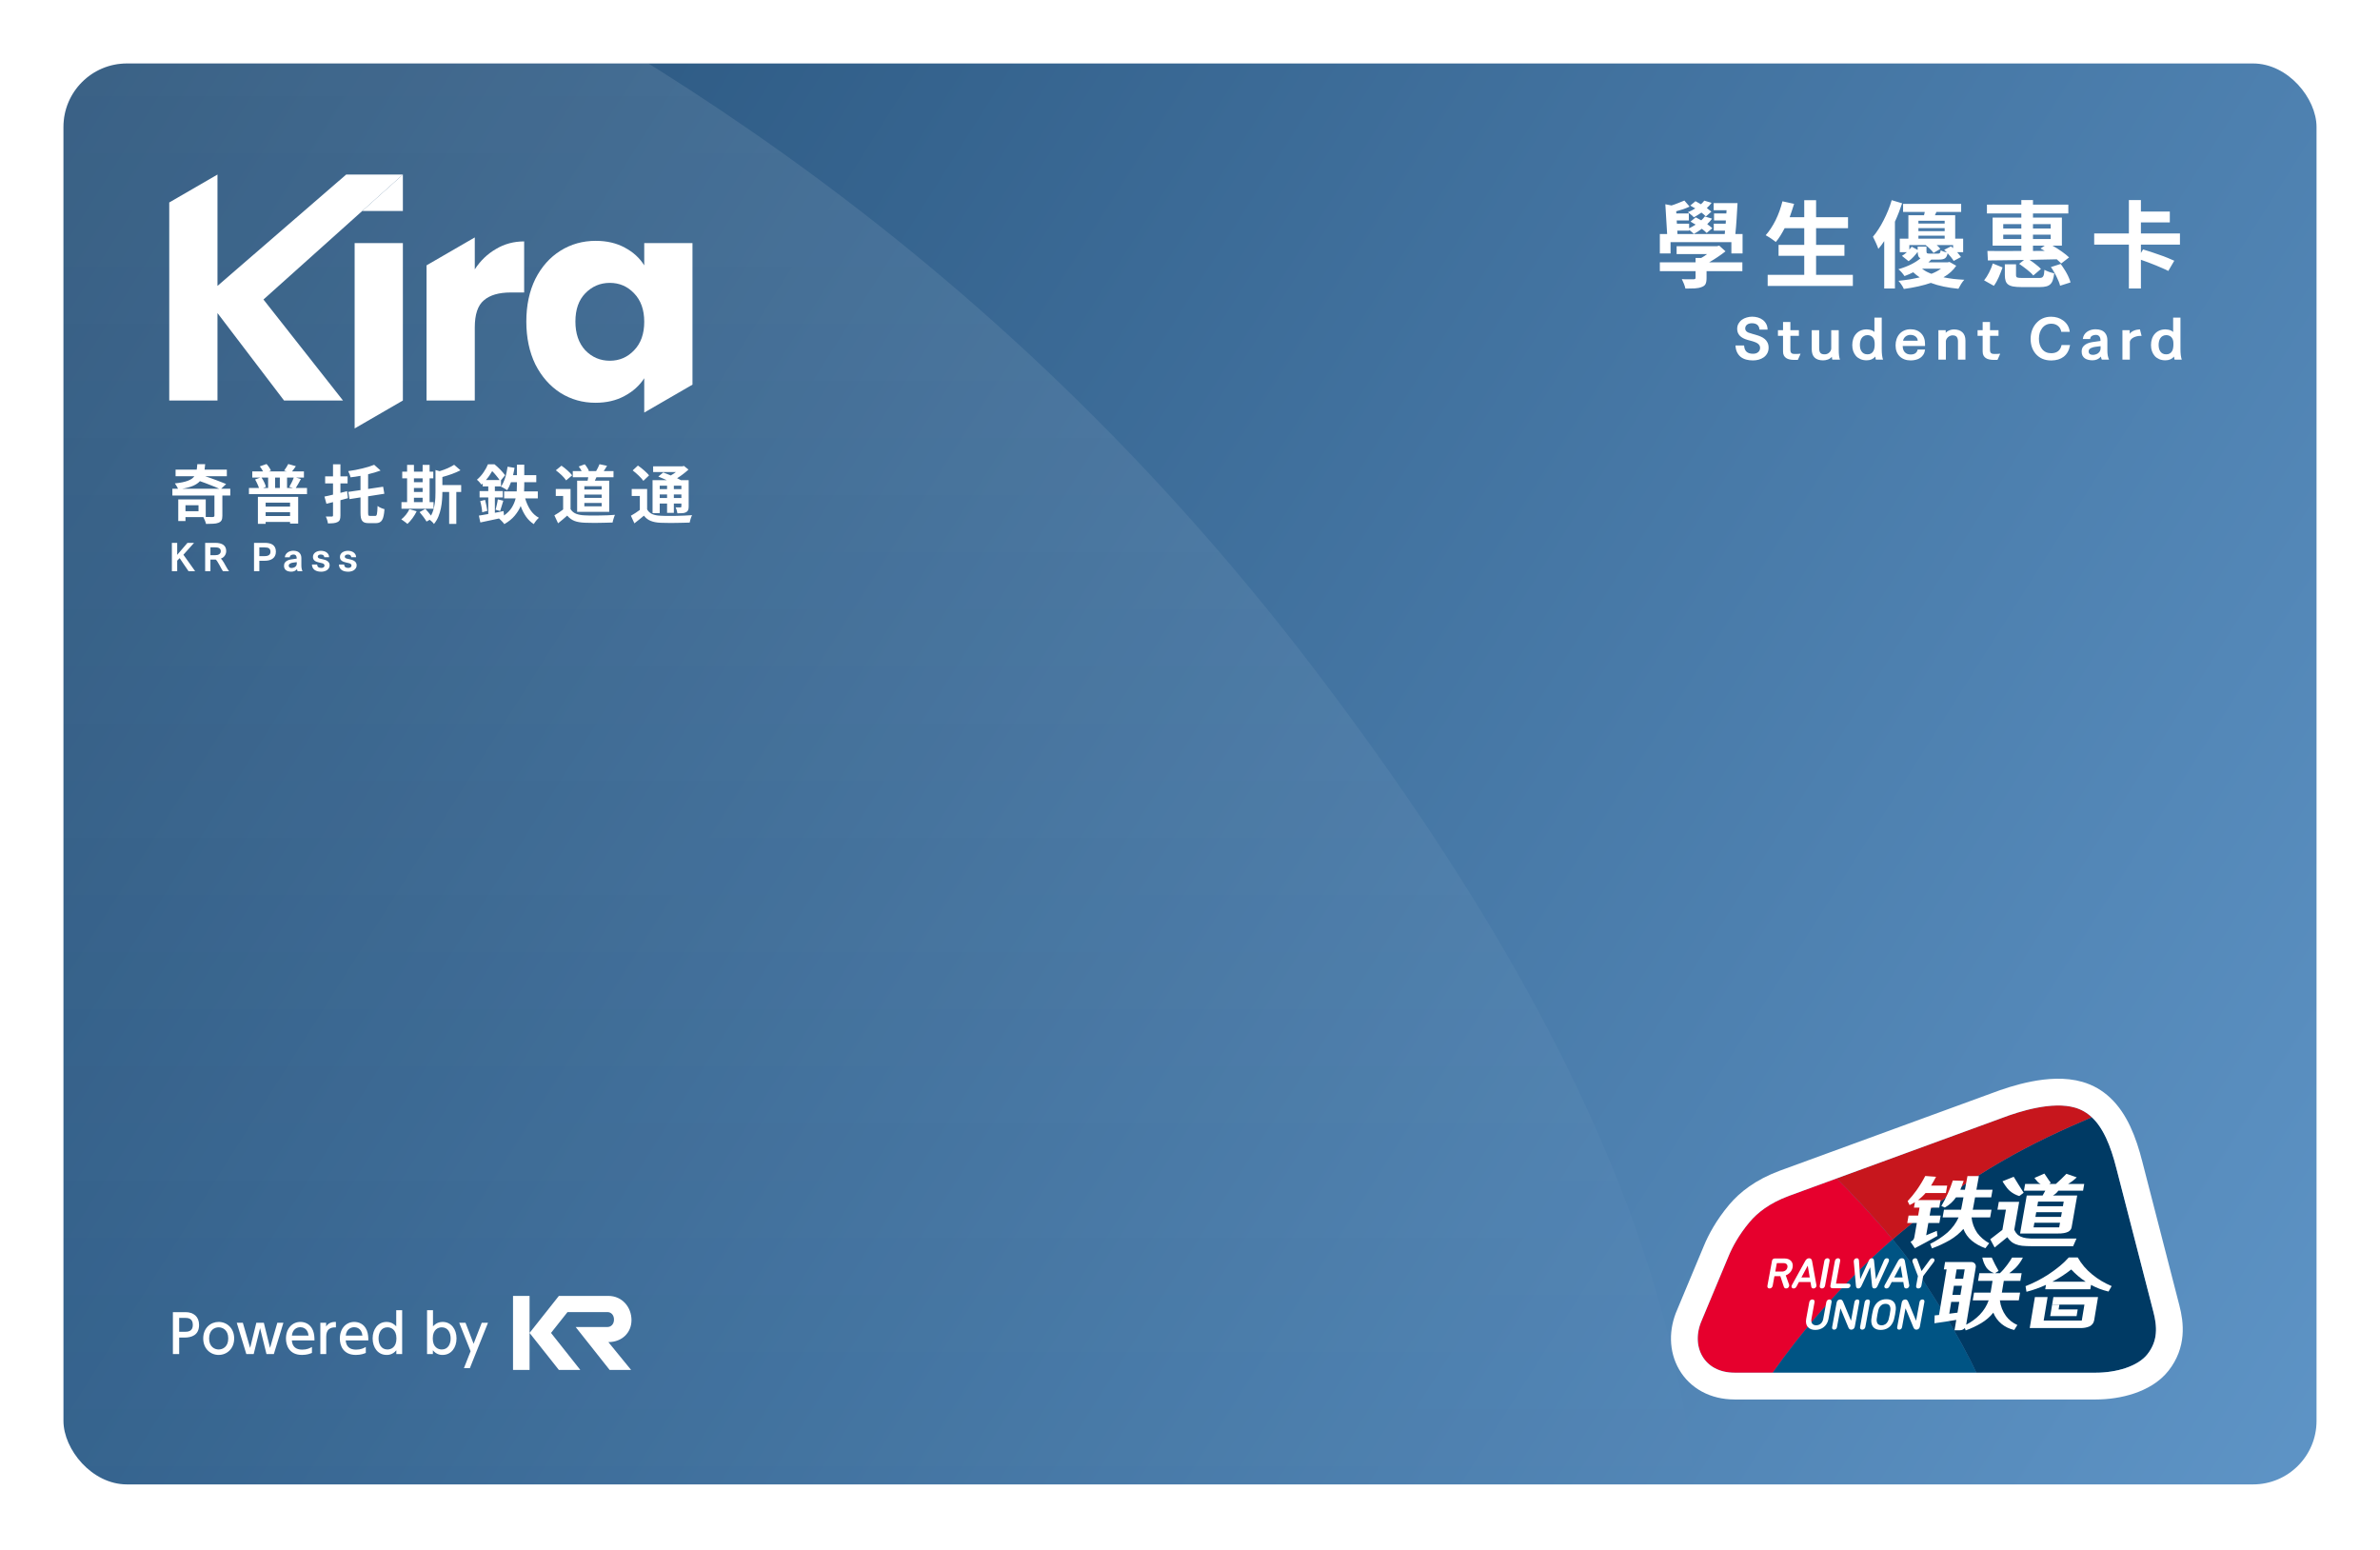 <svg width="450" height="293" viewBox="0 0 450 293" fill="none" xmlns="http://www.w3.org/2000/svg">
<g filter="url(#filter0_d_523_384)">
<g clip-path="url(#clip0_523_384)">
<rect x="12" y="8" width="426" height="268.639" rx="12" fill="url(#paint0_linear_523_384)"/>
<path opacity="0.1" d="M248.5 122.5C182.238 35.5 106.667 -2.5 68.5 -22L-20 -15.5V325H318.5C328 271 314.762 209.5 248.5 122.5Z" fill="url(#paint1_linear_523_384)"/>
<path d="M329.476 40.239V43.912H327.362V41.78H315.86V43.912H313.836V40.239H315.215L314.875 34.614L316.039 34.846C316.457 34.715 316.887 34.56 317.329 34.381C317.783 34.202 318.165 34.046 318.476 33.915L319.461 35.061C319.079 35.241 318.667 35.408 318.225 35.563C317.783 35.706 317.353 35.832 316.935 35.939L316.953 36.351H319.318V37.677H317.025L317.06 38.286H319.372V39.164C319.802 38.949 320.214 38.716 320.608 38.465C320.441 38.37 320.273 38.274 320.106 38.179C319.951 38.083 319.796 37.988 319.64 37.892L320.626 37.086C320.96 37.253 321.306 37.444 321.665 37.659C321.94 37.408 322.16 37.164 322.328 36.925L323.707 37.337C323.576 37.516 323.433 37.695 323.277 37.874C323.134 38.041 322.973 38.209 322.794 38.376C323.188 38.663 323.51 38.919 323.761 39.146L322.686 40.042C322.579 39.923 322.447 39.797 322.292 39.666C322.137 39.534 321.963 39.397 321.772 39.254C321.521 39.445 321.265 39.624 321.002 39.791C320.751 39.947 320.506 40.09 320.267 40.221C320.172 40.126 320.04 40.006 319.873 39.863C319.706 39.708 319.539 39.57 319.372 39.451V39.612H317.132L317.168 40.239H326.108L326.162 39.612H324.03V38.286H326.287L326.323 37.677H324.083V36.351H326.413L326.448 35.742H324.012V34.399H328.527C328.503 34.876 328.473 35.372 328.437 35.886C328.413 36.387 328.383 36.895 328.347 37.408C328.312 37.91 328.276 38.406 328.24 38.895C328.204 39.373 328.162 39.821 328.115 40.239H329.476ZM322.543 36.925C322.328 36.698 322.047 36.453 321.701 36.19C321.199 36.536 320.721 36.835 320.267 37.086L320.232 37.05L320.196 37.014C320.196 37.014 320.19 37.008 320.178 36.996L320.142 36.961L320.106 36.925C320.094 36.913 320.088 36.907 320.088 36.907L320.052 36.871C320.052 36.871 320.052 36.865 320.052 36.853C319.957 36.769 319.855 36.686 319.748 36.602C319.64 36.507 319.533 36.417 319.425 36.334C319.318 36.25 319.222 36.178 319.139 36.118C319.652 35.915 320.118 35.677 320.536 35.402C320.369 35.306 320.208 35.217 320.052 35.133C319.897 35.038 319.742 34.948 319.587 34.864L320.572 34.04C320.906 34.207 321.253 34.399 321.611 34.614C321.85 34.399 322.059 34.172 322.238 33.933L323.618 34.345C323.355 34.703 323.056 35.032 322.722 35.33C322.889 35.462 323.044 35.587 323.188 35.706C323.343 35.814 323.474 35.915 323.582 36.011L322.543 36.925ZM326.251 43.518C325.797 43.876 325.302 44.234 324.764 44.593C324.239 44.951 323.701 45.285 323.152 45.596H329.44V47.262H322.668V48.57C322.668 49.072 322.602 49.448 322.471 49.699C322.352 49.95 322.101 50.141 321.719 50.272C321.36 50.415 320.93 50.499 320.429 50.523C319.939 50.547 319.354 50.559 318.673 50.559C318.613 50.284 318.518 49.979 318.386 49.645C318.255 49.31 318.123 49.018 317.992 48.767C318.207 48.779 318.428 48.791 318.655 48.803C318.894 48.803 319.121 48.803 319.336 48.803H319.389C319.413 48.803 319.431 48.803 319.443 48.803H319.461C319.461 48.803 319.467 48.803 319.479 48.803H319.497C319.509 48.803 319.515 48.803 319.515 48.803H319.551C319.563 48.803 319.569 48.803 319.569 48.803H319.604C319.604 48.803 319.61 48.803 319.622 48.803H319.802C319.813 48.803 319.819 48.803 319.819 48.803H319.927C319.939 48.803 319.951 48.803 319.963 48.803C319.975 48.803 319.981 48.803 319.981 48.803H319.999C319.999 48.803 320.005 48.803 320.017 48.803H320.034C320.034 48.803 320.04 48.803 320.052 48.803H320.07H320.178C320.178 48.803 320.184 48.803 320.196 48.803H320.214C320.357 48.791 320.452 48.767 320.5 48.731C320.56 48.695 320.59 48.618 320.59 48.498V47.262H313.836V45.596H320.59V44.772H321.647C321.838 44.664 322.029 44.551 322.22 44.431C322.411 44.3 322.596 44.169 322.776 44.037H317.007V42.55H324.621L325.069 42.443L326.251 43.518ZM350.33 47.961V50.057H334.224V47.961H341.139V44.36H336.284V42.3H341.139V39.146H337.431C337.168 39.648 336.899 40.12 336.625 40.562C336.35 41.004 336.063 41.398 335.765 41.744C335.657 41.66 335.52 41.559 335.353 41.44C335.197 41.32 335.03 41.201 334.851 41.081C334.672 40.962 334.493 40.848 334.313 40.741C334.134 40.633 333.979 40.544 333.848 40.472C334.194 40.09 334.522 39.66 334.833 39.182C335.155 38.692 335.454 38.173 335.729 37.623C336.003 37.062 336.248 36.483 336.463 35.886C336.678 35.276 336.863 34.667 337.019 34.058L339.222 34.542C339.091 34.972 338.954 35.396 338.81 35.814C338.679 36.232 338.536 36.65 338.38 37.068H341.139V33.843H343.379V37.068H349.417V39.146H343.379V42.3H348.736V44.36H343.379V47.961H350.33ZM359.646 34.434C359.455 35.008 359.246 35.587 359.019 36.172C358.792 36.758 358.548 37.337 358.285 37.91V50.541H356.26V41.583C355.89 42.144 355.52 42.634 355.15 43.052C355.114 42.92 355.054 42.759 354.97 42.568C354.887 42.365 354.797 42.156 354.702 41.941C354.606 41.714 354.505 41.499 354.397 41.296C354.302 41.081 354.212 40.902 354.128 40.759C354.487 40.341 354.833 39.869 355.168 39.343C355.514 38.818 355.836 38.256 356.135 37.659C356.446 37.062 356.732 36.441 356.995 35.796C357.258 35.151 357.485 34.5 357.676 33.843L359.646 34.434ZM369.876 46.241C369.315 47.089 368.509 47.818 367.458 48.427C368.067 48.546 368.694 48.648 369.339 48.731C369.996 48.803 370.683 48.857 371.399 48.892C371.196 49.108 370.993 49.376 370.79 49.699C370.587 50.033 370.42 50.332 370.289 50.594C369.309 50.499 368.383 50.362 367.512 50.182C366.64 50.003 365.827 49.77 365.075 49.484C364.346 49.735 363.552 49.956 362.692 50.147C361.844 50.338 360.936 50.499 359.969 50.63C359.873 50.392 359.724 50.123 359.521 49.824C359.33 49.538 359.139 49.293 358.948 49.09C359.7 49.018 360.411 48.928 361.08 48.821C361.749 48.701 362.382 48.576 362.979 48.445C362.537 48.158 362.125 47.836 361.743 47.477C361.492 47.608 361.229 47.734 360.954 47.853C360.68 47.961 360.393 48.074 360.094 48.194C359.963 47.991 359.784 47.758 359.557 47.495C359.33 47.232 359.121 47.035 358.93 46.904C359.861 46.629 360.674 46.319 361.366 45.972C362.071 45.614 362.65 45.238 363.104 44.843C362.913 44.736 362.782 44.587 362.71 44.396C362.638 44.193 362.597 43.936 362.585 43.625C362.346 43.936 362.083 44.246 361.796 44.557C361.51 44.867 361.199 45.142 360.865 45.381L359.611 44.378C359.778 44.282 359.939 44.175 360.094 44.055C360.25 43.936 360.399 43.81 360.542 43.679H359.199V41.117H360.829V36.692H363.785C363.809 36.596 363.833 36.495 363.857 36.387V36.369C363.857 36.357 363.863 36.339 363.875 36.316C363.875 36.292 363.881 36.274 363.893 36.262V36.244C363.893 36.232 363.893 36.214 363.893 36.19H363.91C363.91 36.166 363.91 36.148 363.91 36.136V36.118C363.922 36.106 363.928 36.089 363.928 36.065H359.826V34.542H370.808V36.065H366.132L365.845 36.692H369.679V41.117H371.184V43.679H370.056C370.199 43.846 370.33 44.007 370.45 44.163C370.581 44.318 370.689 44.461 370.772 44.593L369.393 45.327C369.273 45.124 369.112 44.897 368.909 44.646C368.706 44.384 368.485 44.127 368.246 43.876C368.163 44.33 368.001 44.646 367.762 44.826C367.535 44.993 367.165 45.076 366.652 45.076H365.147C364.968 45.279 364.788 45.453 364.609 45.596H368.246L368.604 45.524L369.876 46.241ZM362.728 37.731V38.268H367.691V37.731H362.728ZM367.691 39.128H362.728V39.702H367.691V39.128ZM362.728 41.117H367.691V40.562H362.728V41.117ZM364.251 42.622V43.518C364.251 43.709 364.287 43.828 364.358 43.876C364.442 43.924 364.603 43.948 364.842 43.948H366.419C366.598 43.948 366.717 43.912 366.777 43.84C366.849 43.769 366.902 43.601 366.938 43.339C367.07 43.41 367.243 43.482 367.458 43.554C367.685 43.625 367.9 43.679 368.103 43.715L368.049 43.661L368.013 43.625C368.001 43.613 367.995 43.607 367.995 43.607L367.959 43.572C367.959 43.572 367.953 43.566 367.942 43.554L367.906 43.518L367.852 43.464C367.768 43.38 367.685 43.303 367.601 43.231L368.909 42.568C368.969 42.628 369.028 42.688 369.088 42.747C369.16 42.795 369.226 42.849 369.285 42.909V42.335H366.186C366.46 42.574 366.687 42.813 366.867 43.052L365.577 43.822C365.433 43.583 365.218 43.333 364.932 43.07C364.657 42.795 364.376 42.55 364.09 42.335H361.008V43.195C361.187 42.992 361.337 42.807 361.456 42.64L362.585 43.249V42.622H364.251ZM363.409 46.796C363.648 46.987 363.916 47.167 364.215 47.334C364.514 47.489 364.836 47.632 365.182 47.764C365.887 47.489 366.49 47.167 366.992 46.796H363.409ZM382.185 36.351H375.681V34.685H382.185V33.825H384.388V34.685H391.071V36.351H384.388V37.14H389.853V42.443H388.079C388.676 42.777 389.261 43.148 389.835 43.554C390.408 43.96 390.868 44.33 391.214 44.664L389.727 45.811C389.608 45.68 389.476 45.554 389.333 45.435C389.202 45.303 389.052 45.166 388.885 45.023C388.025 45.047 387.165 45.065 386.305 45.076C385.445 45.088 384.591 45.106 383.743 45.13C384.161 45.405 384.562 45.697 384.944 46.008C385.338 46.307 385.654 46.587 385.893 46.85L384.442 48.086C384.311 47.919 384.143 47.74 383.94 47.549C383.737 47.358 383.51 47.167 383.26 46.975C383.021 46.773 382.77 46.581 382.507 46.402C382.256 46.211 382.011 46.038 381.773 45.883L382.704 45.148C381.402 45.172 380.166 45.19 378.996 45.202C377.837 45.214 376.792 45.226 375.86 45.238L375.771 43.446C376.631 43.458 377.604 43.464 378.691 43.464C379.79 43.464 380.954 43.458 382.185 43.446V42.443H376.756V37.14H382.185V36.351ZM384.388 38.376V39.2H387.739V38.376H384.388ZM378.763 39.2H382.185V38.376H378.763V39.2ZM384.388 41.189H387.739V40.364H384.388V41.189ZM382.185 41.189V40.364H378.763V41.189H382.185ZM386.628 43.428C386.484 43.345 386.341 43.267 386.198 43.195C386.066 43.124 385.935 43.052 385.804 42.98L386.61 42.443H384.388V43.446L386.628 43.428ZM375.144 49C375.49 48.582 375.807 48.086 376.093 47.513C376.392 46.928 376.625 46.36 376.792 45.811L378.637 46.563C378.434 47.137 378.195 47.746 377.921 48.391C377.646 49.024 377.335 49.573 376.989 50.039L375.144 49ZM389.62 45.901C389.823 46.163 390.02 46.45 390.211 46.761C390.414 47.059 390.599 47.364 390.766 47.674C390.934 47.973 391.077 48.271 391.196 48.57C391.328 48.869 391.423 49.143 391.483 49.394L389.512 50.021C389.464 49.794 389.381 49.532 389.261 49.233C389.142 48.934 389.005 48.63 388.849 48.319C388.706 48.009 388.539 47.698 388.348 47.388C388.169 47.065 387.977 46.767 387.774 46.492L389.62 45.901ZM385.517 48.552C385.72 48.552 385.881 48.534 386.001 48.498C386.12 48.462 386.216 48.391 386.287 48.283C386.371 48.176 386.431 48.021 386.467 47.818C386.502 47.614 386.532 47.346 386.556 47.011C386.783 47.143 387.076 47.274 387.434 47.406C387.792 47.525 388.115 47.614 388.401 47.674C388.342 48.188 388.252 48.618 388.133 48.964C388.025 49.299 387.864 49.561 387.649 49.752C387.446 49.944 387.189 50.075 386.879 50.147C386.568 50.23 386.18 50.272 385.714 50.272H382.203C381.582 50.272 381.068 50.236 380.662 50.164C380.256 50.093 379.933 49.968 379.694 49.788C379.467 49.621 379.306 49.388 379.211 49.09C379.115 48.803 379.067 48.445 379.067 48.015V45.972H381.181V47.997C381.181 48.236 381.253 48.391 381.396 48.462C381.552 48.522 381.886 48.552 382.4 48.552H385.517ZM404.795 42.246V43.822L405.207 43.159C405.66 43.291 406.156 43.446 406.694 43.625C407.231 43.804 407.769 43.989 408.306 44.181C408.844 44.36 409.357 44.551 409.847 44.754C410.337 44.945 410.755 45.124 411.101 45.291L409.972 47.226C409.686 47.071 409.333 46.904 408.915 46.725C408.509 46.545 408.073 46.36 407.607 46.169C407.153 45.978 406.682 45.793 406.192 45.614C405.714 45.435 405.248 45.267 404.795 45.112V50.541H402.519V42.246H395.962V40.132H402.519V33.825H404.795V35.993H410.259V38.053H404.795V40.132H412.176V42.246H404.795ZM334.399 61.74C334.399 62.147 334.312 62.503 334.139 62.81C333.972 63.11 333.749 63.36 333.469 63.56C333.189 63.753 332.872 63.9 332.519 64C332.165 64.093 331.805 64.14 331.439 64.14C330.972 64.14 330.542 64.087 330.149 63.98C329.762 63.873 329.422 63.707 329.129 63.48C328.842 63.247 328.612 62.953 328.439 62.6C328.265 62.247 328.165 61.82 328.139 61.32H329.769C329.802 61.867 329.959 62.263 330.239 62.51C330.525 62.757 330.932 62.88 331.459 62.88C331.632 62.88 331.799 62.86 331.959 62.82C332.119 62.773 332.259 62.703 332.379 62.61C332.505 62.517 332.605 62.4 332.679 62.26C332.752 62.12 332.789 61.953 332.789 61.76C332.789 61.573 332.745 61.413 332.659 61.28C332.572 61.14 332.459 61.023 332.319 60.93C332.185 60.837 332.039 60.76 331.879 60.7C331.719 60.633 331.562 60.577 331.409 60.53L330.419 60.26C329.112 59.893 328.459 59.2 328.459 58.18C328.459 57.8 328.542 57.467 328.709 57.18C328.875 56.887 329.092 56.643 329.359 56.45C329.625 56.257 329.929 56.113 330.269 56.02C330.609 55.92 330.949 55.87 331.289 55.87C331.662 55.87 332.022 55.92 332.369 56.02C332.722 56.12 333.032 56.273 333.299 56.48C333.572 56.687 333.789 56.943 333.949 57.25C334.115 57.55 334.202 57.907 334.209 58.32H332.679C332.612 57.513 332.125 57.11 331.219 57.11C331.072 57.11 330.925 57.13 330.779 57.17C330.632 57.203 330.499 57.26 330.379 57.34C330.259 57.42 330.162 57.523 330.089 57.65C330.015 57.77 329.979 57.913 329.979 58.08C329.979 58.087 329.979 58.09 329.979 58.09C329.979 58.563 330.349 58.88 331.089 59.04C331.102 59.047 331.185 59.073 331.339 59.12C331.492 59.16 331.712 59.223 331.999 59.31C332.319 59.397 332.622 59.503 332.909 59.63C333.202 59.757 333.459 59.913 333.679 60.1C333.899 60.287 334.072 60.513 334.199 60.78C334.332 61.047 334.399 61.367 334.399 61.74ZM339.938 64.03C339.858 64.037 339.748 64.04 339.608 64.04C339.601 64.04 339.595 64.04 339.588 64.04H339.568C339.555 64.04 339.541 64.04 339.528 64.04H339.488C339.481 64.04 339.475 64.04 339.468 64.04H339.458C339.451 64.04 339.445 64.04 339.438 64.04H339.428C339.421 64.04 339.415 64.04 339.408 64.04H339.398C339.391 64.04 339.385 64.04 339.378 64.04H339.108C338.841 64.033 338.588 64.003 338.348 63.95C338.108 63.897 337.898 63.81 337.718 63.69C337.538 63.57 337.395 63.41 337.288 63.21C337.181 63.01 337.128 62.757 337.128 62.45V59.49H336.168V58.42H337.128V56.87H338.518V58.42H340.128V59.49H338.518V62.09C338.518 62.27 338.535 62.417 338.568 62.53C338.608 62.637 338.668 62.72 338.748 62.78C338.828 62.84 338.928 62.88 339.048 62.9C339.168 62.913 339.311 62.92 339.478 62.92C339.591 62.92 339.728 62.917 339.888 62.91C340.048 62.897 340.235 62.883 340.448 62.87L339.938 64.03ZM346.442 63.99C346.408 63.89 346.382 63.71 346.362 63.45C346.162 63.683 345.912 63.857 345.612 63.97C345.312 64.077 345.012 64.13 344.712 64.13C343.998 64.13 343.458 63.953 343.092 63.6C342.732 63.247 342.552 62.717 342.552 62.01V58.42H343.962V61.85C343.962 62.223 344.032 62.507 344.172 62.7C344.318 62.893 344.592 62.99 344.992 62.99C345.145 62.99 345.292 62.967 345.432 62.92C345.572 62.867 345.698 62.793 345.812 62.7C345.925 62.607 346.018 62.497 346.092 62.37C346.172 62.243 346.222 62.103 346.242 61.95V58.42H347.662V62.18C347.662 62.987 347.738 63.59 347.892 63.99H346.442ZM354.678 63.99C354.665 63.957 354.648 63.89 354.628 63.79C354.615 63.69 354.598 63.563 354.578 63.41C354.185 63.883 353.638 64.12 352.938 64.12C352.511 64.12 352.128 64.05 351.788 63.91C351.448 63.763 351.161 63.563 350.928 63.31C350.701 63.05 350.525 62.743 350.398 62.39C350.278 62.037 350.218 61.653 350.218 61.24C350.218 60.82 350.278 60.43 350.398 60.07C350.518 59.703 350.695 59.39 350.928 59.13C351.161 58.863 351.448 58.653 351.788 58.5C352.135 58.347 352.528 58.27 352.968 58.27C353.668 58.31 354.148 58.477 354.408 58.77V56.05H355.788V61.97C355.788 62.857 355.871 63.53 356.038 63.99H354.678ZM354.458 61.15C354.458 61.01 354.455 60.87 354.448 60.73C354.441 60.583 354.418 60.447 354.378 60.32C354.345 60.187 354.291 60.063 354.218 59.95C354.151 59.83 354.058 59.723 353.938 59.63C353.698 59.45 353.421 59.36 353.108 59.36C352.848 59.36 352.625 59.413 352.438 59.52C352.251 59.62 352.101 59.757 351.988 59.93C351.875 60.103 351.791 60.3 351.738 60.52C351.685 60.733 351.658 60.957 351.658 61.19C351.658 61.423 351.681 61.65 351.728 61.87C351.781 62.083 351.865 62.273 351.978 62.44C352.091 62.607 352.238 62.74 352.418 62.84C352.605 62.94 352.831 62.99 353.098 62.99C353.371 62.99 353.595 62.937 353.768 62.83C353.948 62.723 354.088 62.583 354.188 62.41C354.288 62.237 354.358 62.04 354.398 61.82C354.438 61.6 354.458 61.377 354.458 61.15ZM363.988 62.08C363.941 62.447 363.838 62.76 363.678 63.02C363.518 63.28 363.314 63.493 363.068 63.66C362.828 63.827 362.551 63.947 362.238 64.02C361.931 64.1 361.608 64.14 361.268 64.14C360.828 64.14 360.431 64.073 360.078 63.94C359.731 63.807 359.431 63.617 359.178 63.37C358.931 63.123 358.741 62.827 358.608 62.48C358.474 62.127 358.408 61.73 358.408 61.29C358.408 60.863 358.471 60.467 358.598 60.1C358.724 59.727 358.908 59.403 359.148 59.13C359.394 58.857 359.691 58.643 360.038 58.49C360.391 58.33 360.791 58.25 361.238 58.25C361.658 58.25 362.034 58.317 362.368 58.45C362.708 58.583 362.998 58.773 363.238 59.02C363.478 59.26 363.661 59.55 363.788 59.89C363.914 60.23 363.978 60.61 363.978 61.03V61.41H359.758C359.751 61.903 359.884 62.3 360.158 62.6C360.431 62.88 360.794 63.02 361.248 63.02C362.014 63.02 362.458 62.707 362.578 62.08H363.988ZM362.598 60.42C362.591 60.24 362.548 60.08 362.468 59.94C362.388 59.8 362.281 59.683 362.148 59.59C362.021 59.497 361.874 59.427 361.708 59.38C361.548 59.333 361.384 59.31 361.218 59.31C361.051 59.31 360.888 59.337 360.728 59.39C360.574 59.443 360.434 59.517 360.308 59.61C360.188 59.703 360.084 59.82 359.998 59.96C359.911 60.093 359.854 60.247 359.828 60.42H362.598ZM371.616 63.99H370.206V60.57C370.206 60.203 370.133 59.917 369.986 59.71C369.839 59.503 369.566 59.4 369.166 59.4C369.026 59.4 368.883 59.43 368.736 59.49C368.596 59.543 368.466 59.62 368.346 59.72C368.233 59.82 368.136 59.937 368.056 60.07C367.983 60.197 367.936 60.333 367.916 60.48V63.99H366.506V58.42H367.886V58.91C368.093 58.697 368.329 58.54 368.596 58.44C368.869 58.333 369.149 58.28 369.436 58.28C370.116 58.28 370.649 58.46 371.036 58.82C371.423 59.18 371.616 59.703 371.616 60.39V63.99ZM377.682 64.03C377.602 64.037 377.492 64.04 377.352 64.04C377.346 64.04 377.339 64.04 377.332 64.04H377.312C377.299 64.04 377.286 64.04 377.272 64.04H377.232C377.226 64.04 377.219 64.04 377.212 64.04H377.202C377.196 64.04 377.189 64.04 377.182 64.04H377.172C377.166 64.04 377.159 64.04 377.152 64.04H377.142C377.136 64.04 377.129 64.04 377.122 64.04H376.852C376.586 64.033 376.332 64.003 376.092 63.95C375.852 63.897 375.642 63.81 375.462 63.69C375.282 63.57 375.139 63.41 375.032 63.21C374.926 63.01 374.872 62.757 374.872 62.45V59.49H373.912V58.42H374.872V56.87H376.262V58.42H377.872V59.49H376.262V62.09C376.262 62.27 376.279 62.417 376.312 62.53C376.352 62.637 376.412 62.72 376.492 62.78C376.572 62.84 376.672 62.88 376.792 62.9C376.912 62.913 377.056 62.92 377.222 62.92C377.336 62.92 377.472 62.917 377.632 62.91C377.792 62.897 377.979 62.883 378.192 62.87L377.682 64.03ZM391.401 61.23C391.228 62.217 390.825 62.953 390.191 63.44C389.598 63.9 388.825 64.137 387.871 64.15C386.625 64.157 385.638 63.743 384.911 62.91C384.258 62.143 383.935 61.187 383.941 60.04C383.955 58.9 384.291 57.94 384.951 57.16C385.685 56.307 386.638 55.88 387.811 55.88C388.678 55.88 389.435 56.113 390.081 56.58C390.815 57.107 391.235 57.827 391.341 58.74H389.741C389.655 58.227 389.425 57.837 389.051 57.57C388.725 57.323 388.321 57.2 387.841 57.2C387.128 57.2 386.555 57.48 386.121 58.04C385.715 58.567 385.511 59.233 385.511 60.04C385.511 60.847 385.711 61.5 386.111 62C386.538 62.527 387.125 62.787 387.871 62.78C388.938 62.76 389.578 62.243 389.791 61.23H391.401ZM397.402 63.99C397.322 63.837 397.266 63.643 397.232 63.41C396.832 63.883 396.299 64.12 395.632 64.12C395.366 64.12 395.109 64.09 394.862 64.03C394.616 63.977 394.399 63.887 394.212 63.76C394.026 63.633 393.876 63.467 393.762 63.26C393.649 63.047 393.592 62.787 393.592 62.48C393.592 62.087 393.686 61.77 393.872 61.53C394.066 61.29 394.306 61.103 394.592 60.97C394.879 60.837 395.192 60.743 395.532 60.69C395.872 60.63 396.192 60.583 396.492 60.55C396.746 60.517 396.966 60.487 397.152 60.46C397.166 60.12 397.106 59.85 396.972 59.65C396.826 59.423 396.586 59.31 396.252 59.31C395.992 59.31 395.759 59.37 395.552 59.49C395.346 59.61 395.226 59.81 395.192 60.09H393.812C393.846 59.79 393.932 59.527 394.072 59.3C394.219 59.067 394.402 58.873 394.622 58.72C394.842 58.567 395.086 58.45 395.352 58.37C395.626 58.29 395.902 58.25 396.182 58.25C397.002 58.25 397.606 58.473 397.992 58.92C398.306 59.287 398.459 59.76 398.452 60.34V62.32C398.452 62.993 398.559 63.55 398.772 63.99H397.402ZM397.172 61.45C397.039 61.463 396.889 61.48 396.722 61.5C396.562 61.52 396.386 61.543 396.192 61.57C396.079 61.583 395.949 61.607 395.802 61.64C395.656 61.673 395.516 61.723 395.382 61.79C395.256 61.85 395.146 61.93 395.052 62.03C394.966 62.13 394.919 62.253 394.912 62.4C394.906 62.64 394.982 62.82 395.142 62.94C395.282 63.04 395.469 63.09 395.702 63.09C395.869 63.09 396.032 63.067 396.192 63.02C396.359 62.973 396.509 62.907 396.642 62.82C396.776 62.727 396.889 62.613 396.982 62.48C397.076 62.34 397.136 62.183 397.162 62.01L397.172 61.45ZM404.921 59.5C404.861 59.5 404.801 59.5 404.741 59.5C404.268 59.5 403.834 59.593 403.441 59.78C403.021 59.993 402.774 60.267 402.701 60.6V63.99H401.301V58.42H402.671V59.11C402.771 58.963 402.898 58.84 403.051 58.74C403.204 58.633 403.368 58.547 403.541 58.48C403.714 58.413 403.894 58.363 404.081 58.33C404.268 58.297 404.444 58.277 404.611 58.27L404.921 59.5ZM411.161 63.99C411.147 63.957 411.131 63.89 411.111 63.79C411.097 63.69 411.081 63.563 411.061 63.41C410.667 63.883 410.121 64.12 409.421 64.12C408.994 64.12 408.611 64.05 408.271 63.91C407.931 63.763 407.644 63.563 407.411 63.31C407.184 63.05 407.007 62.743 406.881 62.39C406.761 62.037 406.701 61.653 406.701 61.24C406.701 60.82 406.761 60.43 406.881 60.07C407.001 59.703 407.177 59.39 407.411 59.13C407.644 58.863 407.931 58.653 408.271 58.5C408.617 58.347 409.011 58.27 409.451 58.27C410.151 58.31 410.631 58.477 410.891 58.77V56.05H412.271V61.97C412.271 62.857 412.354 63.53 412.521 63.99H411.161ZM410.941 61.15C410.941 61.01 410.937 60.87 410.931 60.73C410.924 60.583 410.901 60.447 410.861 60.32C410.827 60.187 410.774 60.063 410.701 59.95C410.634 59.83 410.541 59.723 410.421 59.63C410.181 59.45 409.904 59.36 409.591 59.36C409.331 59.36 409.107 59.413 408.921 59.52C408.734 59.62 408.584 59.757 408.471 59.93C408.357 60.103 408.274 60.3 408.221 60.52C408.167 60.733 408.141 60.957 408.141 61.19C408.141 61.423 408.164 61.65 408.211 61.87C408.264 62.083 408.347 62.273 408.461 62.44C408.574 62.607 408.721 62.74 408.901 62.84C409.087 62.94 409.314 62.99 409.581 62.99C409.854 62.99 410.077 62.937 410.251 62.83C410.431 62.723 410.571 62.583 410.671 62.41C410.771 62.237 410.841 62.04 410.881 61.82C410.921 61.6 410.941 61.377 410.941 61.15Z" fill="white"/>
<path d="M43.542 89.685H42.044V93.529C42.044 93.891 41.991 94.169 41.886 94.363C41.782 94.564 41.588 94.721 41.306 94.834C41.032 94.939 40.702 94.999 40.315 95.015C39.928 95.039 39.473 95.052 38.95 95.052C38.909 94.858 38.841 94.641 38.744 94.399C38.647 94.157 38.547 93.944 38.442 93.758H35.07V94.508H33.704V90.41H38.901V93.734C39.199 93.742 39.473 93.746 39.723 93.746H39.747C39.755 93.746 39.763 93.746 39.771 93.746H39.795C39.804 93.746 39.812 93.746 39.82 93.746H39.916C39.916 93.746 39.92 93.746 39.928 93.746H40.013C40.021 93.746 40.029 93.746 40.037 93.746H40.194H40.231C40.352 93.73 40.432 93.706 40.472 93.674C40.521 93.641 40.545 93.581 40.545 93.492V89.685H32.592V88.404H33.656C33.591 88.235 33.499 88.058 33.378 87.872C33.265 87.679 33.16 87.518 33.064 87.389C33.595 87.332 34.063 87.264 34.466 87.183C34.868 87.103 35.215 87.006 35.505 86.893C35.803 86.781 36.053 86.656 36.254 86.519C36.456 86.374 36.621 86.213 36.75 86.035H33.197V84.79H37.197C37.229 84.629 37.249 84.464 37.258 84.295C37.274 84.126 37.29 83.944 37.306 83.751H38.792C38.768 84.114 38.732 84.46 38.684 84.79H42.89V86.035H38.792C39.139 86.148 39.493 86.269 39.856 86.398C40.219 86.527 40.573 86.656 40.92 86.785C41.266 86.913 41.596 87.042 41.911 87.171C42.225 87.292 42.507 87.405 42.757 87.51L41.814 88.404H43.542V89.685ZM41.463 88.404C41.222 88.291 40.956 88.174 40.666 88.054C40.376 87.933 40.069 87.812 39.747 87.691C39.433 87.562 39.111 87.437 38.78 87.316C38.45 87.195 38.124 87.079 37.801 86.966C37.487 87.312 37.064 87.602 36.532 87.836C36.001 88.07 35.3 88.259 34.429 88.404H41.463ZM37.535 91.522H35.07V92.646H37.535V91.522ZM58.046 88.259V89.419H47.071V88.259H48.969C48.888 88.009 48.78 87.739 48.643 87.449C48.514 87.159 48.377 86.893 48.232 86.652L49.211 86.289H47.7V85.129H49.742C49.654 84.968 49.557 84.802 49.452 84.633C49.348 84.464 49.239 84.311 49.126 84.174L50.395 83.727C50.572 83.912 50.733 84.118 50.879 84.343C51.032 84.569 51.148 84.774 51.229 84.96L50.818 85.129H54.251L53.719 84.972C53.856 84.794 53.997 84.589 54.142 84.355C54.295 84.122 54.416 83.912 54.504 83.727L55.943 84.138C55.806 84.331 55.677 84.512 55.556 84.682C55.443 84.843 55.33 84.992 55.217 85.129H57.465V86.289H55.967L56.897 86.555C56.736 86.861 56.571 87.163 56.402 87.461C56.233 87.76 56.072 88.025 55.918 88.259H58.046ZM49.452 86.289C49.638 86.563 49.807 86.861 49.96 87.183C50.113 87.506 50.222 87.792 50.286 88.041L49.742 88.259H50.697V86.289H49.452ZM52.909 86.289H52.015V88.259H52.909V86.289ZM54.698 88.041C54.843 87.8 54.996 87.518 55.157 87.195C55.318 86.873 55.447 86.571 55.544 86.289H54.275V88.259H55.399L54.698 88.041ZM48.763 89.939H56.378V94.991H54.843V94.677H50.226V95.039H48.763V89.939ZM50.226 91.027V91.776H54.843V91.027H50.226ZM54.843 93.565V92.828H50.226V93.565H54.843ZM65.793 90.181C65.559 90.245 65.321 90.31 65.08 90.374C64.846 90.439 64.608 90.503 64.367 90.567V93.432C64.367 93.787 64.33 94.056 64.258 94.242C64.185 94.435 64.044 94.584 63.835 94.689C63.633 94.802 63.384 94.874 63.086 94.906C62.795 94.939 62.433 94.955 61.998 94.955C61.99 94.858 61.974 94.753 61.949 94.641C61.925 94.528 61.893 94.411 61.853 94.29C61.821 94.177 61.78 94.064 61.732 93.952C61.692 93.839 61.647 93.738 61.599 93.65C61.841 93.658 62.07 93.662 62.288 93.662C62.296 93.662 62.304 93.662 62.312 93.662H62.324C62.332 93.662 62.34 93.662 62.348 93.662H62.36C62.368 93.662 62.372 93.662 62.372 93.662H62.421C62.429 93.662 62.433 93.662 62.433 93.662H62.457C62.465 93.662 62.477 93.662 62.493 93.662H62.517C62.526 93.662 62.529 93.662 62.529 93.662H62.542C62.55 93.662 62.554 93.662 62.554 93.662H62.699C62.699 93.662 62.703 93.662 62.711 93.662H62.723C62.731 93.662 62.735 93.662 62.735 93.662C62.888 93.662 62.965 93.585 62.965 93.432V90.93L61.72 91.244L61.345 89.879C61.579 89.83 61.828 89.778 62.094 89.722C62.368 89.657 62.658 89.589 62.965 89.516V87.389H61.478V86.059H62.965V83.775H64.367V86.059H65.72V87.389H64.367V89.178C64.576 89.121 64.786 89.069 64.995 89.02C65.205 88.964 65.414 88.912 65.624 88.863L65.793 90.181ZM70.942 93.541C71.03 93.541 71.099 93.517 71.147 93.468C71.195 93.412 71.236 93.315 71.268 93.178C71.3 93.033 71.324 92.84 71.34 92.598C71.356 92.348 71.373 92.034 71.389 91.655C71.55 91.784 71.755 91.905 72.005 92.018C72.263 92.131 72.493 92.211 72.694 92.26C72.662 92.751 72.609 93.166 72.537 93.504C72.472 93.835 72.376 94.105 72.247 94.314C72.126 94.524 71.969 94.673 71.775 94.761C71.59 94.858 71.356 94.906 71.074 94.906H69.745C69.431 94.906 69.173 94.874 68.971 94.81C68.77 94.745 68.609 94.632 68.488 94.471C68.367 94.318 68.282 94.117 68.234 93.867C68.186 93.609 68.162 93.287 68.162 92.9V90.036L66.083 90.362L65.853 88.996L68.162 88.658V85.963C67.847 86.019 67.529 86.072 67.207 86.12C66.893 86.16 66.582 86.2 66.276 86.241C66.26 86.16 66.236 86.067 66.204 85.963C66.171 85.858 66.135 85.753 66.095 85.648C66.055 85.544 66.01 85.443 65.962 85.346C65.922 85.242 65.881 85.149 65.841 85.068C66.284 85.004 66.736 84.931 67.195 84.851C67.654 84.762 68.097 84.665 68.524 84.561C68.951 84.456 69.354 84.347 69.733 84.234C70.12 84.114 70.458 83.993 70.748 83.872L71.957 84.96C71.594 85.097 71.215 85.222 70.821 85.334C70.434 85.447 70.027 85.556 69.6 85.661V88.44L72.44 88.017L72.67 89.347L69.6 89.83V92.9C69.6 93.174 69.62 93.351 69.66 93.432C69.709 93.504 69.817 93.541 69.987 93.541H70.942ZM87.197 89.008H86.279V95.052H84.925V89.008H83.644V89.045C83.644 89.48 83.624 89.959 83.584 90.483C83.551 90.999 83.479 91.526 83.366 92.066C83.261 92.606 83.104 93.134 82.895 93.65C82.685 94.165 82.403 94.636 82.049 95.064C81.976 94.943 81.859 94.806 81.698 94.653C81.545 94.5 81.396 94.371 81.251 94.266L80.647 94.604C80.582 94.483 80.498 94.347 80.393 94.193C80.296 94.048 80.187 93.895 80.067 93.734C79.946 93.573 79.821 93.416 79.692 93.263C79.571 93.102 79.45 92.953 79.329 92.816L80.429 92.211C80.606 92.397 80.788 92.602 80.973 92.828C81.158 93.053 81.332 93.271 81.493 93.48C81.686 93.134 81.835 92.771 81.94 92.392C82.053 92.014 82.137 91.631 82.194 91.244C82.258 90.858 82.298 90.479 82.314 90.108C82.331 89.73 82.339 89.367 82.339 89.02V84.863L83.124 85.08C83.648 84.919 84.152 84.734 84.635 84.525C85.118 84.307 85.529 84.089 85.868 83.872L87.064 84.911C86.565 85.169 86.017 85.407 85.421 85.624C84.824 85.834 84.232 86.019 83.644 86.18V87.703H87.197V89.008ZM81.976 92.175H75.909V90.93H76.972V86.434H76.054V85.177H76.972V83.884H78.266V85.177H79.909V83.884H81.227V85.177H81.928V86.434H81.227V90.93H81.976V92.175ZM78.266 86.434V87.159H79.909V86.434H78.266ZM78.266 89.008H79.909V88.259H78.266V89.008ZM78.266 90.93H79.909V90.108H78.266V90.93ZM78.785 92.658C78.681 92.876 78.56 93.098 78.423 93.323C78.286 93.549 78.141 93.766 77.988 93.976C77.835 94.185 77.677 94.379 77.516 94.556C77.355 94.741 77.194 94.906 77.033 95.052C76.96 94.987 76.876 94.915 76.779 94.834C76.682 94.761 76.578 94.685 76.465 94.604C76.36 94.524 76.255 94.447 76.151 94.375C76.046 94.302 75.953 94.242 75.873 94.193C76.179 93.952 76.469 93.662 76.743 93.323C77.025 92.977 77.246 92.622 77.407 92.26L78.785 92.658ZM99.296 90.229C99.529 91.035 99.856 91.76 100.274 92.405C100.702 93.049 101.241 93.545 101.894 93.891C101.813 93.964 101.725 94.048 101.628 94.145C101.539 94.242 101.451 94.342 101.362 94.447C101.282 94.56 101.201 94.669 101.12 94.773C101.048 94.886 100.984 94.991 100.927 95.088C100.347 94.717 99.856 94.242 99.453 93.662C99.05 93.082 98.715 92.417 98.45 91.667C98.184 92.304 97.805 92.916 97.313 93.504C96.83 94.085 96.177 94.612 95.355 95.088C95.307 95.015 95.243 94.931 95.162 94.834C95.082 94.737 94.993 94.641 94.896 94.544C94.808 94.447 94.715 94.355 94.618 94.266C94.529 94.177 94.441 94.097 94.352 94.024C93.716 94.169 93.091 94.302 92.479 94.423C91.875 94.552 91.323 94.669 90.823 94.773L90.545 93.48C90.803 93.44 91.077 93.396 91.367 93.347C91.665 93.299 91.983 93.243 92.322 93.178V90.048H90.678V88.839H92.322V87.957H91.258V87.413C91.218 87.453 91.178 87.49 91.137 87.522C91.105 87.554 91.069 87.59 91.029 87.631C90.98 87.558 90.92 87.478 90.847 87.389C90.783 87.3 90.71 87.216 90.63 87.135C90.557 87.046 90.481 86.966 90.4 86.893C90.32 86.813 90.243 86.748 90.171 86.7C90.678 86.265 91.105 85.785 91.452 85.262C91.806 84.738 92.076 84.243 92.261 83.775H93.494C93.671 83.92 93.857 84.081 94.05 84.259C94.243 84.436 94.429 84.617 94.606 84.802C94.783 84.988 94.948 85.169 95.102 85.346C95.263 85.524 95.396 85.693 95.5 85.854L94.727 86.785V87.957H93.567V88.839H95.065V90.048H93.567V92.948C93.841 92.892 94.115 92.84 94.388 92.791C94.662 92.735 94.936 92.679 95.21 92.622L95.295 93.456C95.956 92.989 96.451 92.481 96.782 91.933C97.12 91.377 97.358 90.809 97.495 90.229H95.319V88.9H97.7C97.724 88.497 97.736 88.106 97.736 87.727V87.159H96.612C96.411 87.731 96.173 88.235 95.899 88.67C95.835 88.622 95.75 88.569 95.645 88.513C95.549 88.448 95.444 88.384 95.331 88.32C95.218 88.255 95.106 88.195 94.993 88.138C94.888 88.082 94.795 88.037 94.715 88.005C94.876 87.788 95.021 87.538 95.15 87.256C95.287 86.966 95.408 86.66 95.513 86.337C95.617 86.007 95.706 85.665 95.778 85.31C95.859 84.956 95.924 84.597 95.972 84.234L97.289 84.452C97.249 84.686 97.205 84.919 97.156 85.153C97.116 85.379 97.068 85.604 97.011 85.83H97.736V83.848H99.126V85.83H101.398V87.159H99.126V87.739C99.126 88.11 99.114 88.497 99.09 88.9H101.689V90.229H99.296ZM94.461 86.76C94.292 86.503 94.078 86.221 93.82 85.914C93.571 85.6 93.317 85.318 93.059 85.068C92.906 85.334 92.733 85.612 92.539 85.902C92.346 86.184 92.124 86.47 91.875 86.76H94.461ZM93.7 92.368C93.74 92.231 93.78 92.082 93.82 91.921C93.861 91.752 93.901 91.579 93.941 91.401C93.982 91.224 94.018 91.051 94.05 90.882C94.082 90.713 94.106 90.555 94.123 90.41L95.162 90.664C95.049 91.003 94.945 91.349 94.848 91.704C94.751 92.058 94.658 92.36 94.57 92.61L93.7 92.368ZM91.718 90.507C91.814 90.846 91.899 91.208 91.971 91.595C92.052 91.974 92.108 92.304 92.141 92.586L91.174 92.852C91.166 92.707 91.149 92.546 91.125 92.368C91.109 92.191 91.081 92.01 91.041 91.825C91.008 91.639 90.972 91.454 90.932 91.269C90.892 91.083 90.847 90.906 90.799 90.737L91.718 90.507ZM111.104 86.881C111.128 86.769 111.148 86.66 111.164 86.555C111.188 86.45 111.208 86.341 111.224 86.229H108.3V85.068H109.98C109.907 84.923 109.822 84.774 109.726 84.621C109.629 84.468 109.528 84.327 109.424 84.198L110.56 83.775C110.721 83.96 110.874 84.17 111.019 84.404C111.172 84.629 111.281 84.831 111.345 85.008L111.2 85.068H112.711C112.824 84.875 112.941 84.657 113.062 84.416C113.182 84.166 113.279 83.948 113.352 83.763L114.778 84.065C114.665 84.251 114.556 84.428 114.451 84.597C114.347 84.766 114.246 84.923 114.149 85.068H115.999V86.229H112.772C112.723 86.341 112.671 86.454 112.614 86.567C112.566 86.672 112.518 86.776 112.469 86.881H115.189V92.767H109.122V86.881H111.104ZM107.043 86.821C106.946 86.676 106.825 86.519 106.68 86.35C106.535 86.18 106.374 86.011 106.197 85.842C106.019 85.673 105.834 85.507 105.641 85.346C105.455 85.185 105.274 85.04 105.097 84.911L106.16 84.041C106.346 84.17 106.535 84.311 106.728 84.464C106.922 84.617 107.107 84.774 107.284 84.935C107.47 85.097 107.639 85.258 107.792 85.419C107.945 85.572 108.074 85.721 108.179 85.866L107.043 86.821ZM113.763 87.921H110.487V88.549H113.763V87.921ZM107.877 92.248C108.126 92.658 108.473 92.953 108.916 93.13C109.367 93.307 109.907 93.408 110.536 93.432C110.89 93.448 111.229 93.46 111.551 93.468C111.881 93.468 112.131 93.468 112.3 93.468C112.639 93.468 113.025 93.464 113.46 93.456C113.904 93.448 114.383 93.436 114.899 93.42C115.414 93.396 115.874 93.368 116.276 93.335C116.236 93.416 116.192 93.521 116.144 93.65C116.103 93.77 116.063 93.895 116.023 94.024C115.982 94.161 115.942 94.294 115.902 94.423C115.87 94.56 115.845 94.681 115.829 94.786C115.467 94.802 115.052 94.814 114.584 94.822C114.125 94.838 113.714 94.846 113.352 94.846C112.989 94.854 112.691 94.858 112.457 94.858C112.216 94.858 111.921 94.854 111.575 94.846C111.229 94.846 110.874 94.838 110.511 94.822C110.141 94.806 109.798 94.769 109.484 94.713C109.17 94.665 108.88 94.588 108.614 94.483C108.348 94.379 108.102 94.242 107.877 94.073C107.651 93.911 107.442 93.714 107.248 93.48C106.982 93.714 106.712 93.948 106.438 94.181C106.164 94.423 105.858 94.673 105.52 94.931L104.819 93.432C105.077 93.279 105.351 93.11 105.641 92.924C105.931 92.731 106.209 92.529 106.475 92.32V89.77H105.085V88.453H107.877V92.248ZM113.763 89.504H110.487V90.132H113.763V89.504ZM113.763 91.087H110.487V91.728H113.763V91.087ZM121.643 86.906C121.546 86.76 121.421 86.603 121.268 86.434C121.115 86.257 120.946 86.084 120.76 85.914C120.583 85.737 120.394 85.564 120.192 85.395C119.999 85.225 119.81 85.072 119.624 84.935L120.615 84.017C120.801 84.146 120.994 84.287 121.196 84.44C121.397 84.593 121.59 84.754 121.776 84.923C121.969 85.085 122.146 85.25 122.307 85.419C122.477 85.58 122.614 85.733 122.718 85.878L121.643 86.906ZM124.737 93.009H123.383V86.785H126.09C125.816 86.656 125.538 86.535 125.256 86.422C124.983 86.301 124.721 86.192 124.471 86.096L125.401 85.322C125.611 85.403 125.837 85.491 126.078 85.588C126.328 85.677 126.578 85.777 126.828 85.89C126.997 85.793 127.162 85.693 127.323 85.588C127.484 85.475 127.641 85.362 127.795 85.25H123.492V84.162H129.039L129.317 84.089L130.176 84.778C129.869 85.06 129.531 85.342 129.16 85.624C128.798 85.906 128.419 86.168 128.024 86.41C128.161 86.474 128.29 86.539 128.411 86.603C128.532 86.66 128.645 86.72 128.749 86.785H130.212V91.764C130.212 92.054 130.176 92.284 130.103 92.453C130.039 92.614 129.91 92.743 129.716 92.84C129.523 92.945 129.293 93.005 129.027 93.021C128.761 93.037 128.447 93.045 128.085 93.045C128.06 92.868 128.016 92.675 127.952 92.465C127.887 92.256 127.815 92.074 127.734 91.921C127.919 91.929 128.105 91.933 128.29 91.933H128.338C128.346 91.933 128.359 91.933 128.375 91.933H128.399C128.399 91.933 128.403 91.933 128.411 91.933H128.423C128.423 91.933 128.427 91.933 128.435 91.933H128.447C128.455 91.933 128.459 91.933 128.459 91.933H128.496C128.504 91.933 128.508 91.933 128.508 91.933H128.628C128.628 91.933 128.633 91.933 128.641 91.933H128.653C128.725 91.925 128.774 91.909 128.798 91.885C128.822 91.861 128.834 91.816 128.834 91.752V91.196H127.408V92.961H126.127V91.196H124.737V93.009ZM124.737 87.824V88.477H126.127V87.824H124.737ZM128.834 87.824H127.408V88.477H128.834V87.824ZM122.356 92.308C122.589 92.719 122.916 93.017 123.335 93.202C123.754 93.38 124.273 93.48 124.894 93.504C125.256 93.521 125.595 93.533 125.909 93.541C126.231 93.541 126.457 93.541 126.586 93.541C126.973 93.541 127.408 93.537 127.891 93.529C128.375 93.513 128.886 93.496 129.426 93.48C129.966 93.456 130.441 93.428 130.852 93.396C130.812 93.476 130.768 93.577 130.719 93.698C130.671 93.819 130.627 93.944 130.586 94.073C130.546 94.201 130.51 94.33 130.478 94.459C130.445 94.588 130.421 94.701 130.405 94.798C130.035 94.814 129.607 94.826 129.124 94.834C128.641 94.85 128.21 94.858 127.831 94.858C127.452 94.866 127.138 94.87 126.888 94.87C126.638 94.87 126.332 94.866 125.97 94.858C125.615 94.858 125.252 94.85 124.882 94.834C124.157 94.802 123.544 94.685 123.045 94.483C122.545 94.29 122.114 93.96 121.751 93.492C121.469 93.726 121.183 93.96 120.893 94.193C120.603 94.435 120.289 94.685 119.951 94.943L119.286 93.504C119.544 93.359 119.818 93.194 120.108 93.009C120.406 92.816 120.696 92.614 120.978 92.405V89.77H119.443V88.453H122.356V92.308ZM128.834 90.157V89.48H127.408V90.157H128.834ZM126.127 90.157V89.48H124.737V90.157H126.127ZM35.65 103.993C35.366 103.579 35.085 103.168 34.806 102.759C34.532 102.349 34.253 101.936 33.97 101.517L33.504 101.996V103.993H32.499V98.63H33.504V100.897L35.447 98.63H36.695L34.678 100.877C35.051 101.398 35.422 101.918 35.791 102.435C36.16 102.952 36.529 103.472 36.898 103.993H35.65ZM42.156 103.993C42.093 103.899 42.003 103.753 41.886 103.555C41.773 103.357 41.638 103.107 41.481 102.806C41.166 102.226 40.937 101.888 40.793 101.794H39.788V103.993H38.789V98.63H40.672C42.07 98.63 42.77 99.152 42.77 100.195C42.77 100.353 42.745 100.506 42.695 100.654C42.65 100.798 42.583 100.933 42.493 101.059C42.407 101.185 42.302 101.295 42.176 101.389C42.054 101.479 41.917 101.549 41.764 101.598C41.922 101.747 42.106 101.996 42.318 102.347C42.398 102.491 42.479 102.635 42.56 102.779C42.641 102.918 42.722 103.06 42.803 103.204C42.88 103.348 42.961 103.487 43.046 103.622C43.136 103.753 43.226 103.876 43.316 103.993H42.156ZM41.744 100.195C41.744 100.033 41.708 99.905 41.636 99.811C41.569 99.716 41.481 99.644 41.373 99.595C41.265 99.545 41.144 99.514 41.009 99.5C40.878 99.487 40.748 99.48 40.617 99.48H39.788V100.958H40.732C40.854 100.958 40.975 100.946 41.096 100.924C41.218 100.897 41.326 100.854 41.42 100.796C41.519 100.733 41.598 100.654 41.656 100.56C41.715 100.461 41.744 100.339 41.744 100.195ZM52.165 100.303C52.165 100.618 52.107 100.886 51.99 101.106C51.877 101.322 51.724 101.497 51.531 101.632C51.337 101.767 51.113 101.866 50.856 101.929C50.605 101.987 50.339 102.017 50.06 102.017H49.035V103.993H48.03V98.63H50.053C50.346 98.63 50.62 98.657 50.877 98.711C51.133 98.761 51.355 98.848 51.544 98.974C51.738 99.1 51.889 99.271 51.996 99.487C52.109 99.703 52.165 99.975 52.165 100.303ZM51.14 100.317C51.14 100.141 51.11 100 51.052 99.892C50.998 99.784 50.922 99.701 50.823 99.642C50.724 99.584 50.607 99.545 50.472 99.527C50.337 99.505 50.193 99.494 50.04 99.494H49.035V101.14H50.04C50.773 101.14 51.14 100.865 51.14 100.317ZM56.271 103.993C56.217 103.89 56.179 103.759 56.157 103.602C55.887 103.921 55.527 104.081 55.077 104.081C54.897 104.081 54.724 104.061 54.558 104.02C54.391 103.984 54.245 103.924 54.119 103.838C53.993 103.753 53.892 103.64 53.816 103.501C53.739 103.357 53.701 103.181 53.701 102.975C53.701 102.709 53.764 102.496 53.89 102.334C54.02 102.172 54.182 102.046 54.376 101.956C54.569 101.866 54.78 101.803 55.01 101.767C55.239 101.727 55.455 101.695 55.657 101.673C55.828 101.65 55.977 101.63 56.103 101.612C56.112 101.383 56.071 101.2 55.981 101.065C55.882 100.913 55.72 100.836 55.495 100.836C55.32 100.836 55.163 100.877 55.023 100.958C54.884 101.038 54.803 101.173 54.78 101.362H53.849C53.872 101.16 53.93 100.982 54.025 100.829C54.124 100.672 54.248 100.542 54.396 100.438C54.544 100.335 54.708 100.256 54.888 100.202C55.073 100.148 55.259 100.121 55.448 100.121C56.001 100.121 56.408 100.272 56.669 100.573C56.881 100.82 56.984 101.14 56.98 101.531V102.867C56.98 103.321 57.052 103.696 57.196 103.993H56.271ZM56.116 102.28C56.026 102.289 55.925 102.3 55.812 102.313C55.705 102.327 55.585 102.343 55.455 102.361C55.379 102.37 55.291 102.385 55.192 102.408C55.093 102.43 54.998 102.464 54.909 102.509C54.823 102.55 54.749 102.604 54.686 102.671C54.627 102.738 54.596 102.822 54.592 102.921C54.587 103.083 54.639 103.204 54.747 103.285C54.841 103.352 54.967 103.386 55.124 103.386C55.237 103.386 55.347 103.37 55.455 103.339C55.567 103.307 55.669 103.262 55.759 103.204C55.849 103.141 55.925 103.065 55.988 102.975C56.051 102.88 56.091 102.774 56.109 102.658L56.116 102.28ZM62.328 102.873C62.328 103.08 62.279 103.26 62.18 103.413C62.085 103.566 61.962 103.694 61.809 103.798C61.66 103.897 61.492 103.969 61.303 104.013C61.118 104.063 60.934 104.088 60.75 104.088C60.529 104.088 60.313 104.065 60.102 104.02C59.895 103.975 59.708 103.901 59.542 103.798C59.38 103.69 59.248 103.55 59.144 103.379C59.041 103.204 58.984 102.988 58.975 102.732H59.96C59.983 103.159 60.248 103.373 60.756 103.373C60.828 103.373 60.9 103.364 60.972 103.346C61.044 103.328 61.107 103.301 61.161 103.265C61.22 103.229 61.267 103.181 61.303 103.123C61.339 103.065 61.357 102.995 61.357 102.914C61.357 102.676 61.166 102.52 60.783 102.448L60.291 102.334C60.151 102.302 60.014 102.262 59.879 102.212C59.744 102.163 59.623 102.1 59.515 102.023C59.412 101.942 59.328 101.844 59.266 101.727C59.203 101.605 59.171 101.461 59.171 101.295C59.171 101.092 59.216 100.919 59.306 100.775C59.396 100.627 59.513 100.506 59.657 100.411C59.805 100.317 59.967 100.247 60.142 100.202C60.322 100.157 60.5 100.135 60.675 100.135C60.864 100.135 61.049 100.157 61.229 100.202C61.413 100.247 61.577 100.319 61.721 100.418C61.869 100.517 61.989 100.643 62.079 100.796C62.173 100.949 62.222 101.131 62.227 101.342H61.316C61.285 101.005 61.06 100.836 60.642 100.836C60.579 100.836 60.514 100.843 60.446 100.856C60.383 100.87 60.325 100.892 60.271 100.924C60.217 100.951 60.172 100.991 60.136 101.045C60.1 101.095 60.082 101.158 60.082 101.234C60.082 101.437 60.241 101.569 60.561 101.632L61.019 101.733C61.177 101.765 61.332 101.808 61.485 101.862C61.642 101.915 61.782 101.985 61.903 102.071C62.029 102.156 62.13 102.264 62.207 102.394C62.288 102.525 62.328 102.685 62.328 102.873ZM67.433 102.873C67.433 103.08 67.383 103.26 67.284 103.413C67.19 103.566 67.066 103.694 66.913 103.798C66.765 103.897 66.596 103.969 66.407 104.013C66.223 104.063 66.038 104.088 65.854 104.088C65.633 104.088 65.418 104.065 65.206 104.02C64.999 103.975 64.813 103.901 64.646 103.798C64.484 103.69 64.352 103.55 64.248 103.379C64.145 103.204 64.089 102.988 64.08 102.732H65.065C65.087 103.159 65.353 103.373 65.861 103.373C65.933 103.373 66.005 103.364 66.076 103.346C66.148 103.328 66.211 103.301 66.265 103.265C66.324 103.229 66.371 103.181 66.407 103.123C66.443 103.065 66.461 102.995 66.461 102.914C66.461 102.676 66.27 102.52 65.888 102.448L65.395 102.334C65.256 102.302 65.119 102.262 64.984 102.212C64.849 102.163 64.727 102.1 64.619 102.023C64.516 101.942 64.433 101.844 64.37 101.727C64.307 101.605 64.275 101.461 64.275 101.295C64.275 101.092 64.32 100.919 64.41 100.775C64.5 100.627 64.617 100.506 64.761 100.411C64.909 100.317 65.071 100.247 65.247 100.202C65.427 100.157 65.604 100.135 65.78 100.135C65.969 100.135 66.153 100.157 66.333 100.202C66.517 100.247 66.681 100.319 66.825 100.418C66.974 100.517 67.093 100.643 67.183 100.796C67.277 100.949 67.327 101.131 67.331 101.342H66.421C66.389 101.005 66.164 100.836 65.746 100.836C65.683 100.836 65.618 100.843 65.55 100.856C65.487 100.87 65.429 100.892 65.375 100.924C65.321 100.951 65.276 100.991 65.24 101.045C65.204 101.095 65.186 101.158 65.186 101.234C65.186 101.437 65.346 101.569 65.665 101.632L66.124 101.733C66.281 101.765 66.436 101.808 66.589 101.862C66.747 101.915 66.886 101.985 67.007 102.071C67.133 102.156 67.235 102.264 67.311 102.394C67.392 102.525 67.433 102.685 67.433 102.873Z" fill="white"/>
<path d="M32.69 244.07V252H33.88V248.88H34.87C36.21 248.88 37.64 248.43 37.64 246.49C37.64 244.9 36.58 244.07 35.07 244.07H32.69ZM33.88 247.79V245.15H34.77C35.48 245.15 36.46 245.15 36.46 246.49C36.46 247.79 35.45 247.79 34.77 247.79H33.88ZM38.426 249.04C38.426 250.99 39.796 252.16 41.346 252.16C42.906 252.16 44.276 250.98 44.276 249.04C44.276 247.09 42.886 245.92 41.346 245.92C39.816 245.92 38.426 247.07 38.426 249.04ZM39.536 249.04C39.536 247.41 40.616 246.94 41.346 246.94C42.086 246.94 43.156 247.43 43.156 249.04C43.156 250.66 42.086 251.13 41.346 251.13C40.626 251.13 39.536 250.67 39.536 249.04ZM49.886 246.08H48.465L47.295 250.84L45.916 246.08H44.766L46.575 252H47.965L49.175 247.1L50.386 252H51.776L53.586 246.08H52.435L51.056 250.84L49.886 246.08ZM59.46 249.42C59.46 248.94 59.44 248.18 59.17 247.52C58.64 246.2 57.5 245.92 56.8 245.92C55.24 245.92 54.07 247.18 54.07 249.08C54.07 250.34 54.67 252.16 57.1 252.16C58.07 252.16 58.67 251.91 58.98 251.78V250.65C58.56 250.89 58.04 251.16 57.13 251.16C56 251.16 55.27 250.63 55.18 249.42H59.46ZM55.19 248.51C55.31 247.35 56.09 246.92 56.78 246.92C57.12 246.92 58.2 247.05 58.34 248.51H55.19ZM61.681 252V248.68C61.681 247.37 62.401 246.9 63.511 246.95V245.92C62.701 245.9 62.101 246.13 61.661 246.79V246.08H60.571V252H61.681ZM69.645 249.42C69.645 248.94 69.626 248.18 69.356 247.52C68.826 246.2 67.686 245.92 66.986 245.92C65.425 245.92 64.255 247.18 64.255 249.08C64.255 250.34 64.856 252.16 67.285 252.16C68.255 252.16 68.856 251.91 69.165 251.78V250.65C68.746 250.89 68.225 251.16 67.316 251.16C66.186 251.16 65.456 250.63 65.365 249.42H69.645ZM65.376 248.51C65.496 247.35 66.275 246.92 66.966 246.92C67.305 246.92 68.385 247.05 68.525 248.51H65.376ZM74.937 252H76.037V243.7H74.917V246.76C74.727 246.55 74.137 245.92 73.097 245.92C71.457 245.92 70.457 247.31 70.457 249.04C70.457 250.78 71.467 252.16 73.097 252.16C73.367 252.16 74.217 252.16 74.937 251.28V252ZM74.957 249.04C74.957 250.77 73.887 251.13 73.257 251.13C72.057 251.13 71.577 250.08 71.577 249.04C71.577 247.97 72.077 246.94 73.257 246.94C73.877 246.94 74.957 247.3 74.957 249.04ZM81.847 251.28C82.557 252.16 83.417 252.16 83.677 252.16C85.317 252.16 86.317 250.78 86.317 249.04C86.317 247.31 85.317 245.92 83.687 245.92C82.637 245.92 82.057 246.55 81.867 246.76V243.7H80.747V252H81.847V251.28ZM81.827 249.04C81.827 247.3 82.897 246.94 83.527 246.94C84.707 246.94 85.207 247.97 85.207 249.04C85.207 250.08 84.727 251.13 83.527 251.13C82.897 251.13 81.827 250.77 81.827 249.04ZM87.717 254.66H88.837L92.267 246.08H91.087L89.547 250.05L88.017 246.08H86.827L88.977 251.46L87.717 254.66Z" fill="white"/>
<path d="M97 241H100.127V248L105.672 241L109.727 241L115.001 241C117.686 241 119.4 243.173 119.4 245.577C119.4 247.981 117.576 249.733 115.027 249.733L119.327 255H115.272L108.84 246.88H114.865C115.491 246.88 116.09 246.385 116.09 245.47C116.09 244.556 115.491 244.061 114.865 244.061H107.302L104.182 248L109.727 255H105.672L100.127 248V255H97V241Z" fill="white"/>
<path d="M53.707 71.72L41.12 55.187V71.72H32V34.28L41.12 29V50.053L65.454 29H76.174L68.491 35.886L49.813 52.627L64.853 71.72H53.707Z" fill="white"/>
<path d="M76.174 35.886V29L68.491 35.886H76.174Z" fill="white"/>
<path fill-rule="evenodd" clip-rule="evenodd" d="M76.174 71.72V41.96H67.054V77L76.174 71.72Z" fill="white"/>
<path fill-rule="evenodd" clip-rule="evenodd" d="M93.77 43.08C92.17 44.005 90.837 45.285 89.77 46.92V40.886L80.65 46.166L80.65 71.72H89.77V57.907C89.77 55.453 90.339 53.747 91.477 52.787C92.615 51.791 94.322 51.294 96.597 51.294H99.104V41.64C97.148 41.64 95.37 42.12 93.77 43.08Z" fill="white"/>
<path fill-rule="evenodd" clip-rule="evenodd" d="M101.223 48.733C100.085 51.045 99.516 53.729 99.516 56.787C99.516 59.845 100.085 62.547 101.223 64.894C102.396 67.205 103.978 69 105.97 70.28C107.961 71.525 110.165 72.147 112.583 72.147C114.681 72.147 116.512 71.72 118.076 70.867C119.676 70.014 120.921 68.894 121.81 67.507V74L130.93 68.72V41.96H121.81V46.173C120.956 44.787 119.73 43.667 118.13 42.813C116.565 41.96 114.734 41.533 112.636 41.533C110.183 41.533 107.961 42.156 105.97 43.4C103.978 44.645 102.396 46.422 101.223 48.733ZM119.89 51.453C121.17 52.769 121.81 54.565 121.81 56.84C121.81 59.116 121.17 60.911 119.89 62.227C118.645 63.542 117.116 64.2 115.303 64.2C113.49 64.2 111.943 63.542 110.663 62.227C109.418 60.876 108.796 59.062 108.796 56.787C108.796 54.511 109.418 52.733 110.663 51.453C111.943 50.138 113.49 49.48 115.303 49.48C117.116 49.48 118.645 50.138 119.89 51.453Z" fill="white"/>
<path d="M326.872 233.393L321.765 245.612C319.612 250.442 322.107 255.52 327.959 255.52H335.183C340.071 248.508 348.25 238.605 357.853 230.314C354.229 225.971 349.675 221.138 347.273 218.787L338.271 222.079C334.47 223.492 332.241 225.335 330.826 227.013C328.736 229.492 327.502 231.869 326.872 233.393Z" fill="#E6002D"/>
<path d="M357.853 230.314C348.25 238.605 340.071 248.508 335.183 255.52H373.682C370.638 248.843 364.604 239.276 360.99 234.296C360.114 233.089 359.033 231.727 357.853 230.314Z" fill="#005484"/>
<path d="M407.163 244.049L400.167 216.922C399.041 212.461 397.619 209.188 395.513 207.221C384.361 211.952 373.014 217.593 359.086 229.265C358.673 229.611 358.262 229.961 357.853 230.314C359.033 231.727 360.114 233.089 360.99 234.296C364.604 239.276 370.638 248.843 373.682 255.52H396.253C400.153 255.52 404.22 254.329 406.032 252.017C408.048 249.446 407.861 246.734 407.163 244.049Z" fill="#003A64"/>
<path d="M392.357 205.41C388.06 204.151 381.89 206.072 378.416 207.401L347.273 218.787C349.675 221.138 354.229 225.971 357.853 230.314C358.262 229.961 358.673 229.611 359.086 229.265C373.014 217.593 384.361 211.952 395.513 207.221C394.6 206.369 393.559 205.762 392.357 205.41Z" fill="#C7161D"/>
<path d="M409.612 243.412L402.621 216.303C402.62 216.301 402.62 216.299 402.619 216.297C401.47 211.745 399.906 207.861 397.24 205.372C396.051 204.26 394.665 203.448 393.068 202.981C390.343 202.183 387.252 202.434 384.595 202.951C381.892 203.477 379.338 204.339 377.53 205.03L346.404 216.41L337.402 219.702L337.402 219.702L337.389 219.707C333.186 221.27 330.592 223.365 328.892 225.382C326.611 228.086 325.25 230.694 324.536 232.421C324.535 232.423 324.534 232.424 324.534 232.426L319.441 244.61C318.1 247.639 318.12 250.973 319.67 253.647C321.263 256.394 324.243 258.051 327.959 258.051H335.183H373.682H396.253C398.443 258.051 400.713 257.719 402.738 257.033C404.728 256.358 406.703 255.264 408.024 253.579C410.766 250.081 410.386 246.386 409.612 243.412C409.612 243.412 409.612 243.412 409.612 243.412Z" stroke="white" stroke-width="5.062"/>
<path d="M389.383 242.651H388.009L387.646 244.824H392.633L392.843 243.564H389.23L389.383 242.651Z" fill="white"/>
<path fill-rule="evenodd" clip-rule="evenodd" d="M383.773 247.082L384.75 241.225H387.151L386.913 242.651L386.412 245.656H393.614L394.115 242.651H388.009L388.246 241.225H396.686L395.947 245.656C395.841 246.142 395.556 246.52 395.086 246.763C394.526 247.006 393.945 247.082 393.376 247.082H383.773ZM395.363 238.918L395.226 239.738H386.706L386.843 238.918C385.647 239.464 384.419 239.899 383.159 240.223L382.981 239.161C384.512 238.564 385.967 237.816 387.346 236.915C388.093 236.419 388.807 235.893 389.485 235.337C390.087 234.841 390.644 234.305 391.157 233.729H392.848C393.543 234.963 394.462 236.04 395.605 236.961C396.685 237.851 397.905 238.579 399.264 239.146L398.669 240.178C397.477 239.894 396.375 239.475 395.363 238.918ZM394.348 238.311C393.333 237.644 392.424 236.875 391.623 236.005C390.506 236.885 389.319 237.654 388.06 238.311H394.348Z" fill="white"/>
<path fill-rule="evenodd" clip-rule="evenodd" d="M373.502 235.99L373.569 235.592C373.661 235.041 373.282 234.593 372.723 234.593H367.768L367.535 235.99H368.059L366.623 244.609C366.345 244.649 366.071 244.674 365.799 244.685L365.753 246.172C367.125 245.99 368.502 245.777 369.883 245.534L369.555 247.492H370.569C370.941 247.492 371.252 247.355 371.5 247.082L371.663 247.522C372.705 247.158 373.695 246.693 374.635 246.126C375.511 245.6 376.263 244.948 376.889 244.169C377.222 245.008 377.745 245.721 378.459 246.308C379.134 246.854 379.927 247.234 380.839 247.446L381.435 246.505C380.533 246.101 379.812 245.524 379.272 244.776C378.649 243.916 378.27 242.95 378.133 241.877L378.138 241.847H381.705L381.951 240.375H378.502L378.871 238.159H381.999L382.242 236.703H379.909C380.333 236.389 380.733 236.05 381.11 235.686C381.543 235.251 382.119 234.507 382.479 233.76H380.428C380.083 234.402 379.048 235.879 378.134 236.703H377.221L377.884 236.278C377.382 235.408 376.996 234.65 376.592 233.76L374.812 233.76C374.948 234.468 375.228 235.145 375.627 235.716C375.981 236.161 376.451 236.49 377.035 236.703H374.246L374.003 238.159H376.741L376.372 240.375H373.244L372.999 241.847H376.008C375.662 242.838 375.1 243.744 374.321 244.563C373.574 245.322 372.72 245.949 371.758 246.445L373.502 235.99ZM368.927 242.135L368.557 244.366L370.111 244.169L370.449 242.135H368.927ZM371.474 235.99H369.952L369.656 237.765H371.178L371.474 235.99ZM370.957 239.085H369.436L369.147 240.815H370.669L370.957 239.085Z" fill="white"/>
<path d="M337.717 239.594C338.012 239.594 338.235 239.387 338.282 239.131C338.301 239.031 338.295 238.924 338.261 238.833L337.642 237.119C338.304 236.863 338.808 236.316 338.939 235.604C339.122 234.611 338.474 233.924 337.422 233.924H335.57C335.293 233.924 335.092 234.098 335.044 234.363L334.176 239.081C334.118 239.395 334.292 239.594 334.578 239.594C334.873 239.594 335.111 239.395 335.169 239.081L335.492 237.326C335.498 237.293 335.518 237.276 335.552 237.276H336.62L337.286 239.288C337.355 239.503 337.507 239.594 337.717 239.594ZM336.933 236.399H335.713C335.679 236.399 335.665 236.383 335.672 236.349L335.947 234.851C335.953 234.818 335.973 234.802 336.007 234.802H337.227C337.749 234.802 338.044 235.116 337.955 235.604C337.866 236.085 337.455 236.399 336.933 236.399Z" fill="white"/>
<path d="M338.737 239.139C338.685 239.42 338.88 239.594 339.133 239.594C339.351 239.594 339.551 239.47 339.666 239.255L340.131 238.377H342.319L342.469 239.255C342.505 239.47 342.659 239.594 342.878 239.594C343.13 239.594 343.389 239.42 343.441 239.139C343.453 239.073 343.449 239.006 343.441 238.957L342.622 234.437C342.56 234.09 342.405 233.883 342.06 233.883C341.715 233.883 341.491 234.09 341.301 234.437L338.804 238.957C338.778 239.006 338.749 239.073 338.737 239.139ZM340.602 237.508L341.779 235.315H341.805L342.176 237.508H340.602Z" fill="white"/>
<path d="M344.076 239.081C344.018 239.395 344.192 239.594 344.478 239.594C344.764 239.594 345.011 239.395 345.069 239.081L345.931 234.396C345.989 234.081 345.815 233.883 345.529 233.883C345.242 233.883 344.995 234.081 344.938 234.396L344.076 239.081Z" fill="white"/>
<path d="M346.079 239.064C346.024 239.362 346.182 239.553 346.485 239.553H349.288C349.599 239.553 349.826 239.371 349.873 239.114C349.921 238.857 349.761 238.675 349.449 238.675H347.194C347.16 238.675 347.146 238.659 347.152 238.626L347.93 234.396C347.988 234.081 347.814 233.883 347.528 233.883C347.242 233.883 346.995 234.081 346.937 234.396L346.079 239.064Z" fill="white"/>
<path d="M357.101 234.537C357.13 234.47 357.152 234.396 357.161 234.346C357.21 234.081 357.07 233.883 356.767 233.883C356.531 233.883 356.34 234.007 356.206 234.322L354.707 237.806H354.69L354.33 234.322C354.3 234.024 354.175 233.883 353.922 233.883C353.67 233.883 353.492 234.024 353.353 234.322L351.736 237.806H351.719L351.485 234.322C351.459 234.007 351.322 233.883 351.078 233.883C350.775 233.883 350.561 234.081 350.513 234.346C350.503 234.396 350.498 234.47 350.503 234.537L350.913 239.081C350.954 239.453 351.079 239.594 351.349 239.594C351.618 239.594 351.805 239.445 351.973 239.081L353.594 235.621H353.611L353.959 239.081C353.993 239.445 354.126 239.594 354.395 239.594C354.664 239.594 354.85 239.453 355.02 239.081L357.101 234.537Z" fill="white"/>
<path d="M356.285 239.139C356.233 239.42 356.428 239.594 356.681 239.594C356.899 239.594 357.099 239.47 357.214 239.255L357.679 238.377H359.867L360.017 239.255C360.053 239.47 360.207 239.594 360.426 239.594C360.678 239.594 360.937 239.42 360.989 239.139C361.001 239.073 360.997 239.006 360.989 238.957L360.17 234.437C360.108 234.09 359.953 233.883 359.608 233.883C359.263 233.883 359.039 234.09 358.849 234.437L356.352 238.957C356.326 239.006 356.297 239.073 356.285 239.139ZM358.15 237.508L359.327 235.315H359.353L359.724 237.508H358.15Z" fill="white"/>
<path d="M362.702 239.594C362.988 239.594 363.235 239.395 363.293 239.081L363.629 237.252L365.634 234.586C365.702 234.495 365.744 234.404 365.759 234.322C365.806 234.065 365.654 233.883 365.385 233.883C365.2 233.883 365.032 233.974 364.896 234.164L363.336 236.283H363.311L362.522 234.164C362.455 233.982 362.33 233.883 362.136 233.883C361.867 233.883 361.632 234.065 361.584 234.322C361.569 234.404 361.578 234.495 361.611 234.586L362.636 237.252L362.3 239.081C362.242 239.395 362.416 239.594 362.702 239.594Z" fill="white"/>
<path d="M343.23 247.434C344.441 247.434 345.482 246.673 345.723 245.365L346.307 242.186C346.365 241.872 346.191 241.673 345.905 241.673C345.619 241.673 345.372 241.872 345.314 242.186L344.732 245.348C344.589 246.126 344.047 246.557 343.391 246.557C342.743 246.557 342.359 246.126 342.502 245.348L343.084 242.186C343.142 241.872 342.968 241.673 342.682 241.673C342.395 241.673 342.148 241.872 342.091 242.186L341.506 245.365C341.266 246.673 342.026 247.434 343.23 247.434Z" fill="white"/>
<path d="M346.412 246.904C346.356 247.211 346.517 247.384 346.787 247.384C347.048 247.384 347.273 247.211 347.329 246.904L347.975 243.395H348.008L349.459 246.904C349.586 247.219 349.741 247.384 350.035 247.384C350.372 247.384 350.632 247.161 350.699 246.797L351.553 242.153C351.609 241.847 351.447 241.673 351.187 241.673C350.917 241.673 350.692 241.847 350.635 242.153L349.99 245.663H349.965L348.506 242.153C348.379 241.839 348.224 241.673 347.938 241.673C347.593 241.673 347.333 241.897 347.266 242.261L346.412 246.904Z" fill="white"/>
<path d="M351.697 246.871C351.639 247.186 351.813 247.384 352.099 247.384C352.385 247.384 352.632 247.186 352.69 246.871L353.552 242.186C353.609 241.872 353.436 241.673 353.149 241.673C352.863 241.673 352.616 241.872 352.558 242.186L351.697 246.871Z" fill="white"/>
<path d="M353.959 244.529C353.808 245.348 353.781 245.679 353.841 246.085C353.973 246.971 354.611 247.434 355.596 247.434C356.589 247.434 357.398 246.971 357.855 246.085C358.065 245.679 358.159 245.348 358.31 244.529C358.461 243.709 358.488 243.378 358.428 242.973C358.296 242.087 357.658 241.623 356.664 241.623C355.68 241.623 354.871 242.087 354.413 242.973C354.204 243.378 354.11 243.709 353.959 244.529ZM357.3 244.529C357.161 245.282 357.073 245.58 356.945 245.82C356.709 246.275 356.321 246.557 355.757 246.557C355.202 246.557 354.917 246.275 354.849 245.82C354.809 245.58 354.83 245.282 354.969 244.529C355.107 243.776 355.196 243.478 355.324 243.238C355.559 242.782 355.948 242.501 356.503 242.501C357.067 242.501 357.352 242.782 357.42 243.238C357.46 243.478 357.438 243.776 357.3 244.529Z" fill="white"/>
<path d="M358.714 246.904C358.658 247.211 358.82 247.384 359.089 247.384C359.35 247.384 359.575 247.211 359.632 246.904L360.277 243.395H360.311L361.761 246.904C361.888 247.219 362.043 247.384 362.337 247.384C362.674 247.384 362.934 247.161 363.001 246.797L363.855 242.153C363.911 241.847 363.75 241.673 363.489 241.673C363.219 241.673 362.994 241.847 362.938 242.153L362.292 245.663H362.267L360.808 242.153C360.681 241.839 360.526 241.673 360.24 241.673C359.895 241.673 359.635 241.897 359.568 242.261L358.714 246.904Z" fill="white"/>
<path d="M376.49 222.368L376.743 220.925H373.69C373.829 220.064 373.986 219.204 374.16 218.343H372.004L371.517 220.925H370.654C370.888 220.378 371.095 219.821 371.275 219.254L369.236 219.178C368.703 220.839 367.978 222.449 367.06 224.008L367.717 224.297C368.586 223.801 369.291 223.158 369.832 222.368H371.246C371.11 223.077 370.976 223.775 370.844 224.464C370.817 224.555 370.797 224.636 370.784 224.707H367.559L367.303 226.165H370.321C369.847 227.228 369.146 228.18 368.216 229.021C367.228 229.871 366.137 230.585 364.943 231.162L365.294 232.013C366.472 231.588 367.599 231.066 368.673 230.448C369.648 229.871 370.502 229.167 371.234 228.337C371.564 229.208 372.09 229.947 372.811 230.555C373.556 231.162 374.415 231.638 375.39 231.982L376.107 231.041C375.195 230.534 374.446 229.891 373.858 229.112C373.254 228.231 372.891 227.249 372.771 226.165H376.289L376.545 224.707H372.992C373.006 224.626 373.027 224.54 373.055 224.449C373.175 223.76 373.303 223.067 373.437 222.368H376.49ZM366.064 218.48L364.021 218.328C363.534 219.269 362.977 220.181 362.351 221.062C361.847 221.771 361.292 222.444 360.686 223.082L361.055 223.826C361.392 223.674 361.729 223.492 362.065 223.279L361.884 224.312H362.936L362.673 225.816H360.862L360.616 227.213H362.427L361.969 229.826C361.947 230.018 361.88 230.2 361.77 230.372C361.638 230.534 361.46 230.666 361.235 230.767L362.057 231.982C363.499 231.233 364.923 230.459 366.328 229.659L366.202 228.702L364.193 229.537L364.601 227.213H366.688L366.933 225.816H364.846L365.11 224.312H366.662L366.913 222.884H362.652C363.181 222.489 363.656 222.044 364.077 221.548H367.923L368.168 220.15H365.115C365.453 219.604 365.769 219.047 366.064 218.48Z" fill="white"/>
<path d="M393.856 221.107L394.08 219.831H391.027C391.628 219.487 392.172 219.072 392.66 218.586L390.707 217.918C390.072 218.586 389.409 219.224 388.716 219.831H387.474L387.755 219.604C387.5 219.29 387.264 218.961 387.049 218.616C386.886 218.363 386.717 218.115 386.541 217.872L384.672 218.692C384.708 218.753 384.749 218.814 384.796 218.875C384.963 219.097 385.145 219.31 385.339 219.512C385.488 219.644 385.654 219.75 385.835 219.831H382.903L382.679 221.107H386.715L386.21 222.019H383.209L381.949 229.203H389.141C389.496 229.213 389.857 229.188 390.224 229.127C390.496 229.086 390.763 229.005 391.026 228.884C391.393 228.692 391.614 228.413 391.69 228.049L392.747 222.019H388.159C388.58 221.786 388.92 221.482 389.182 221.107H393.856ZM391.98 231.603L392.613 230.16H384.592C384.085 230.17 383.595 230.145 383.122 230.084C382.74 230.033 382.379 229.932 382.037 229.78C381.815 229.669 381.615 229.532 381.436 229.37C381.182 229.117 380.986 228.823 380.849 228.489L381.774 223.219H377.927L377.669 224.692H379.273L378.602 228.519L376.306 230.296L377.138 231.846L379.532 229.902C379.759 230.246 380.034 230.55 380.355 230.813C380.58 230.975 380.826 231.112 381.094 231.223C381.481 231.375 381.895 231.476 382.334 231.527C382.889 231.577 383.448 231.603 384.012 231.603H391.98ZM381.793 222.125L382.627 221.502C382.308 221.026 382.002 220.54 381.71 220.044C381.388 219.518 381.066 218.996 380.742 218.48L378.627 219.33C378.67 219.411 378.714 219.487 378.759 219.558C378.985 219.912 379.228 220.262 379.49 220.606C379.65 220.809 379.834 221.001 380.044 221.183C380.534 221.598 381.118 221.912 381.793 222.125ZM385.352 223.173H390.199L390.045 224.054H385.198L385.352 223.173ZM384.497 228.049L384.652 227.168H389.498L389.344 228.049H384.497ZM385.001 225.178H389.847L389.693 226.059H384.846L385.001 225.178Z" fill="white"/>
</g>
</g>
<defs>
<filter id="filter0_d_523_384" x="0" y="0" width="450" height="292.639" filterUnits="userSpaceOnUse" color-interpolation-filters="sRGB">
<feFlood flood-opacity="0" result="BackgroundImageFix"/>
<feColorMatrix in="SourceAlpha" type="matrix" values="0 0 0 0 0 0 0 0 0 0 0 0 0 0 0 0 0 0 127 0" result="hardAlpha"/>
<feOffset dy="4"/>
<feGaussianBlur stdDeviation="6"/>
<feComposite in2="hardAlpha" operator="out"/>
<feColorMatrix type="matrix" values="0 0 0 0 0 0 0 0 0 0 0 0 0 0 0 0 0 0 0.25 0"/>
<feBlend mode="normal" in2="BackgroundImageFix" result="effect1_dropShadow_523_384"/>
<feBlend mode="normal" in="SourceGraphic" in2="effect1_dropShadow_523_384" result="shape"/>
</filter>
<linearGradient id="paint0_linear_523_384" x1="12" y1="8" x2="438" y2="277" gradientUnits="userSpaceOnUse">
<stop stop-color="#255078"/>
<stop offset="1" stop-color="#5E94C6"/>
</linearGradient>
<linearGradient id="paint1_linear_523_384" x1="150.623" y1="-5.5" x2="150.623" y2="278.5" gradientUnits="userSpaceOnUse">
<stop offset="0.031" stop-color="white"/>
<stop offset="1" stop-color="white" stop-opacity="0"/>
</linearGradient>
<clipPath id="clip0_523_384">
<rect x="12" y="8" width="426" height="268.639" rx="12" fill="white"/>
</clipPath>
</defs>
</svg>
